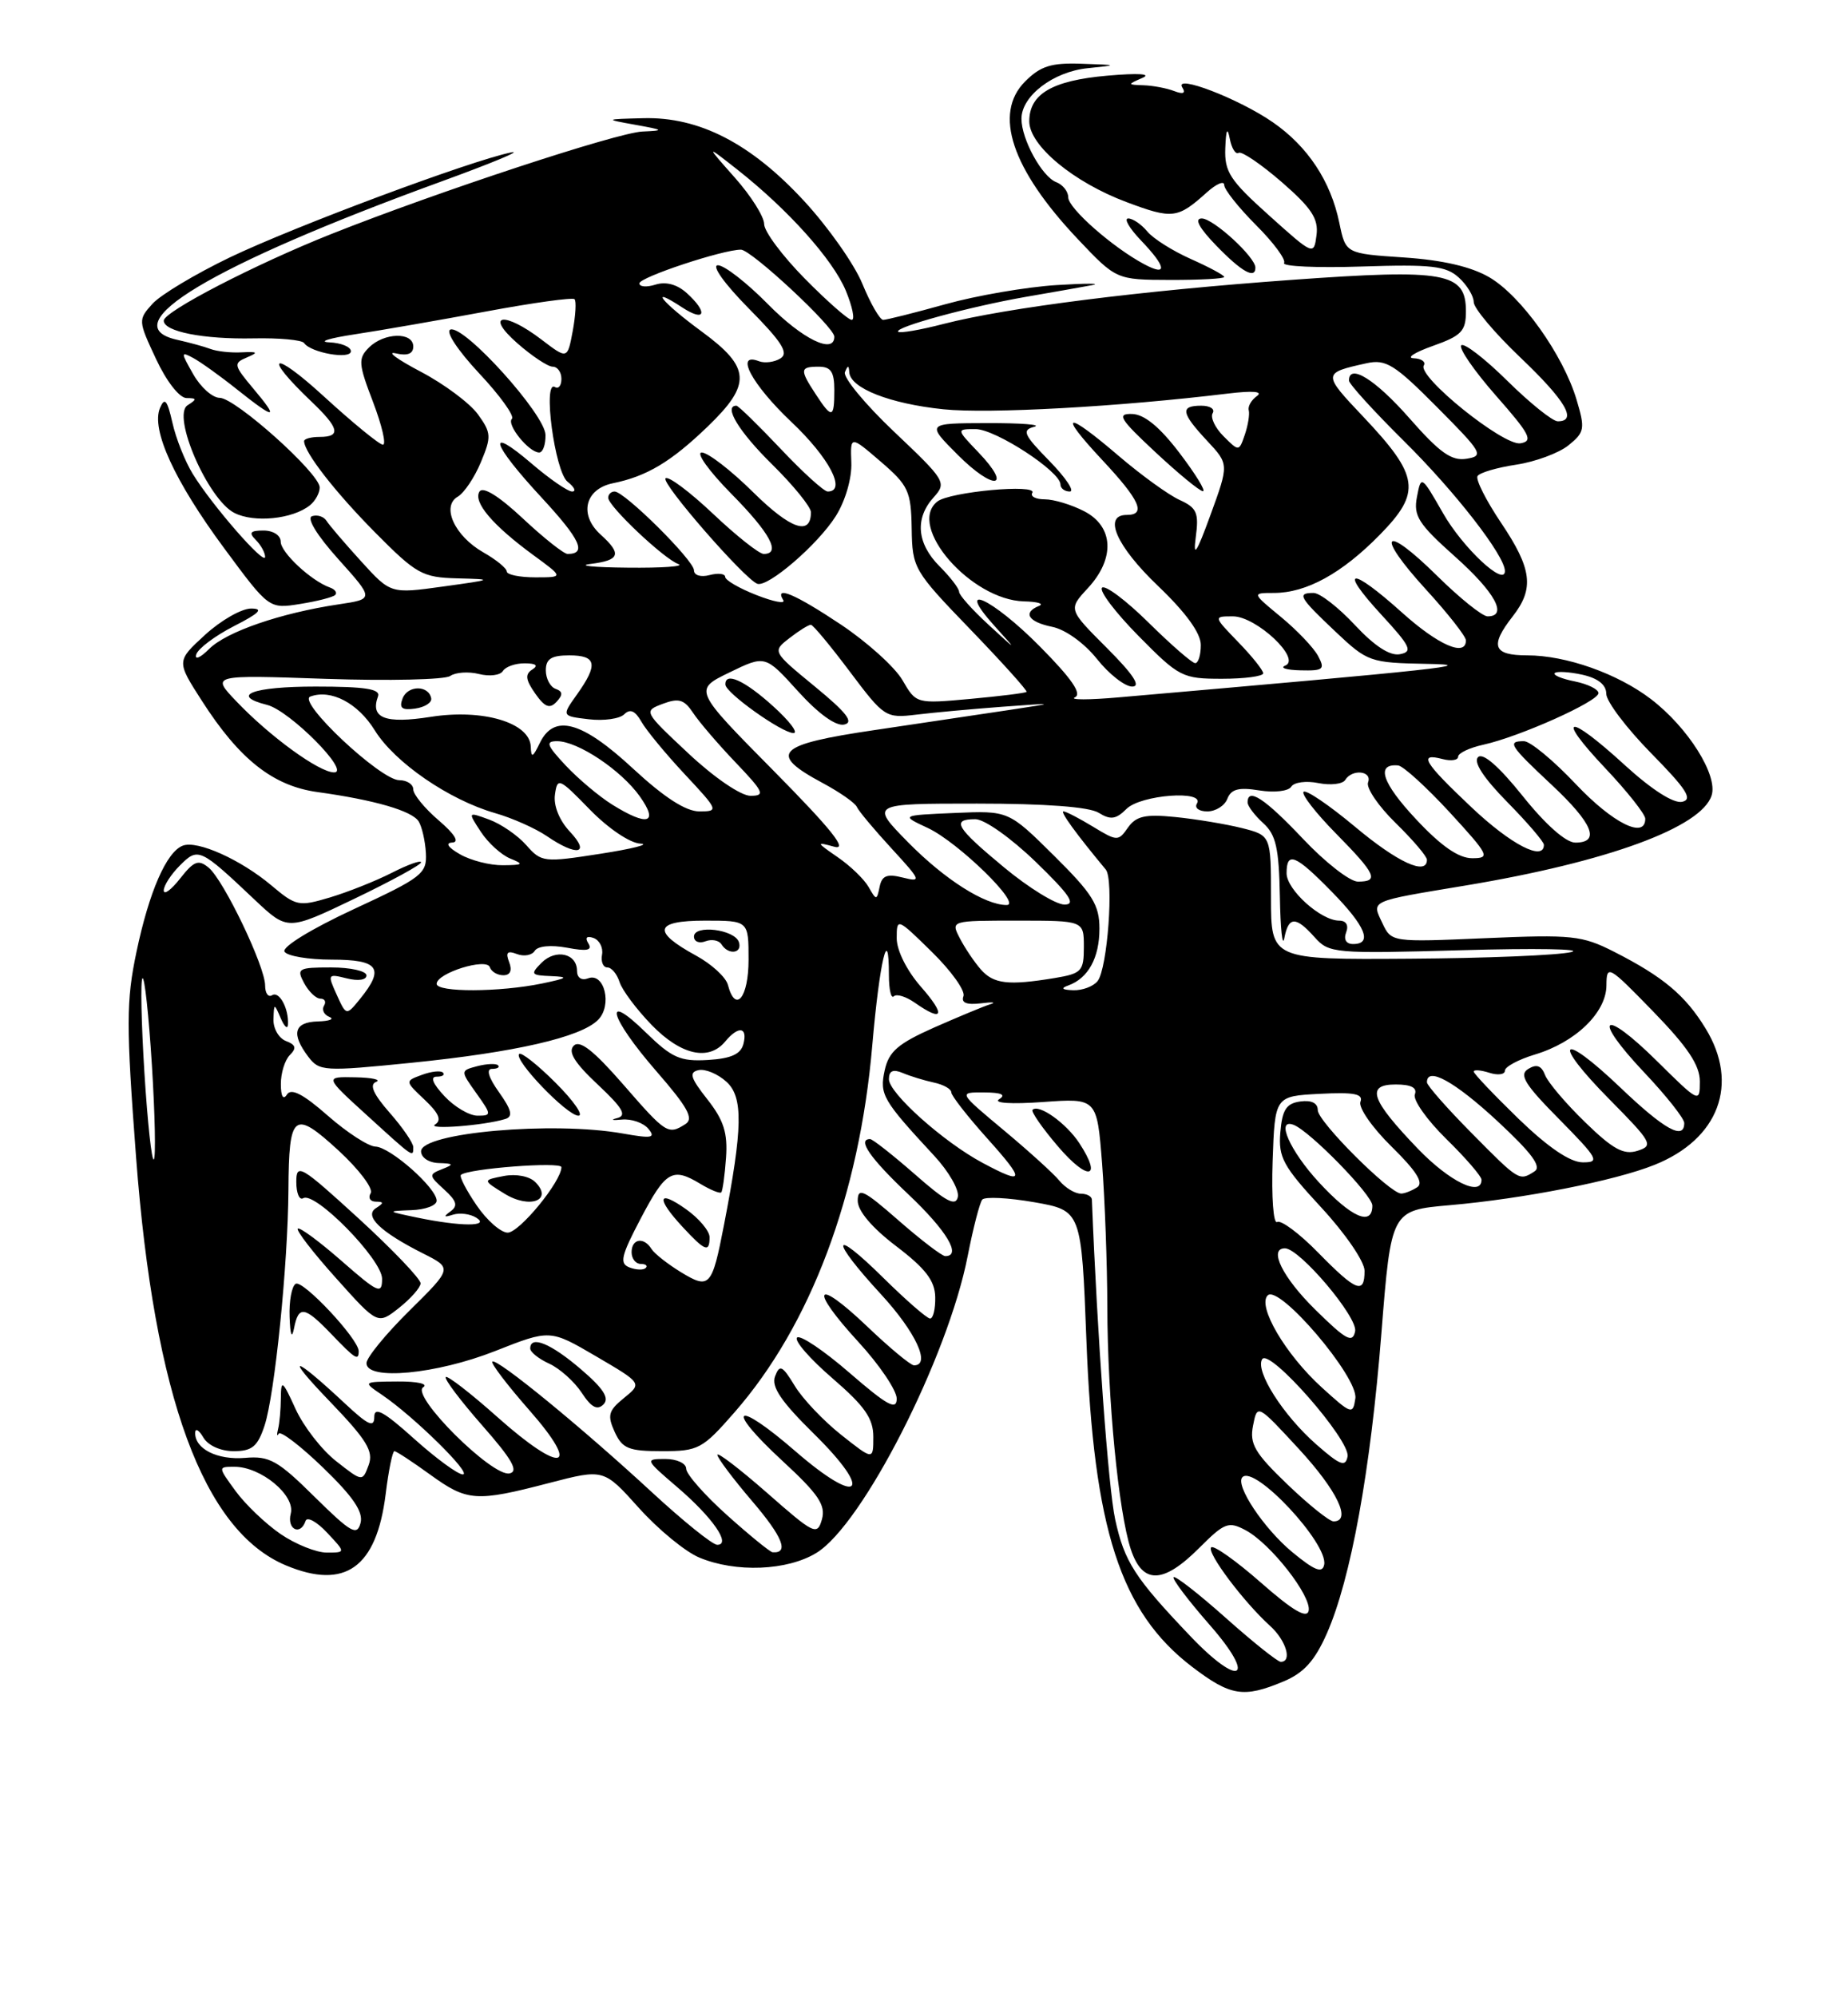 <?xml version="1.0" encoding="UTF-8" standalone="no"?>
<!DOCTYPE svg PUBLIC "-//W3C//DTD SVG 1.1//EN" "http://www.w3.org/Graphics/SVG/1.1/DTD/svg11.dtd" >
<svg xmlns="http://www.w3.org/2000/svg" xmlns:xlink="http://www.w3.org/1999/xlink" version="1.1" viewBox="0 0 237 256">
 <g >
 <path fill="currentColor"
d=" M 164.57 215.53 C 167.20 214.44 168.60 212.89 170.15 209.40 C 173.24 202.42 175.77 188.49 177.16 170.88 C 178.41 155.13 178.41 155.13 185.95 154.47 C 195.35 153.65 207.12 151.34 212.17 149.31 C 220.43 146.01 223.09 138.93 218.74 131.83 C 216.15 127.58 213.29 125.19 207.02 122.00 C 202.89 119.90 201.62 119.77 190.49 120.25 C 178.47 120.77 178.44 120.76 177.29 118.33 C 175.90 115.38 175.47 115.57 188.00 113.49 C 206.15 110.47 218.21 106.05 219.51 101.95 C 220.34 99.36 216.47 93.22 211.72 89.60 C 207.44 86.33 200.83 84.00 195.87 84.00 C 191.48 84.00 191.03 82.80 194.00 79.00 C 196.79 75.43 196.48 72.91 192.50 67.00 C 190.58 64.14 189.22 61.45 189.49 61.02 C 189.76 60.58 191.99 59.93 194.44 59.56 C 196.90 59.19 199.92 58.07 201.15 57.08 C 203.23 55.40 203.30 54.96 202.19 51.23 C 200.46 45.46 195.08 37.92 191.00 35.54 C 188.67 34.18 185.00 33.33 180.04 33.00 C 172.58 32.50 172.58 32.50 171.77 28.59 C 170.67 23.23 167.72 18.77 163.25 15.68 C 158.90 12.66 150.54 9.45 151.62 11.20 C 152.10 11.96 151.75 12.12 150.58 11.67 C 149.62 11.30 147.86 10.97 146.67 10.93 C 144.57 10.86 144.56 10.83 146.50 9.99 C 147.74 9.46 146.03 9.35 142.00 9.70 C 134.94 10.32 132.00 12.04 132.00 15.55 C 132.00 18.66 137.67 23.36 144.49 25.91 C 150.37 28.11 151.02 28.03 154.75 24.68 C 155.99 23.56 157.00 23.13 157.00 23.71 C 157.00 24.29 158.84 26.60 161.08 28.85 C 163.33 31.09 164.94 33.28 164.68 33.71 C 164.41 34.15 168.90 34.35 174.66 34.16 C 183.55 33.87 185.43 34.08 187.07 35.56 C 188.13 36.52 189.00 37.95 189.00 38.72 C 189.00 39.50 191.70 42.70 195.00 45.84 C 200.79 51.35 202.34 54.00 199.78 54.00 C 199.11 54.00 196.20 51.66 193.31 48.81 C 190.41 45.95 187.76 43.91 187.40 44.26 C 187.05 44.62 189.05 47.52 191.85 50.71 C 196.23 55.68 196.67 56.54 194.99 56.82 C 192.81 57.17 181.73 48.25 182.60 46.84 C 182.88 46.38 182.30 45.96 181.31 45.92 C 180.31 45.88 181.41 45.17 183.75 44.34 C 187.44 43.03 188.00 42.45 188.00 39.90 C 188.00 34.92 185.42 34.45 165.70 35.87 C 146.32 37.26 129.15 39.43 121.04 41.51 C 118.04 42.29 115.41 42.74 115.19 42.52 C 114.62 41.96 124.33 39.31 131.50 38.06 C 134.80 37.49 138.62 36.82 140.00 36.56 C 141.38 36.31 139.35 36.30 135.50 36.54 C 131.65 36.78 125.24 37.88 121.26 38.99 C 117.28 40.10 113.68 41.00 113.26 41.00 C 112.84 40.99 111.65 38.93 110.61 36.41 C 109.58 33.88 106.20 29.09 103.11 25.75 C 96.29 18.37 89.66 14.96 82.50 15.15 C 77.50 15.28 77.50 15.28 81.50 16.00 C 85.17 16.66 85.25 16.73 82.38 16.86 C 79.12 17.01 56.17 24.56 42.50 29.99 C 32.75 33.86 21.00 39.94 21.00 41.10 C 21.00 42.50 26.08 43.50 32.50 43.37 C 35.80 43.30 38.73 43.57 39.00 43.97 C 39.86 45.22 45.00 46.12 45.00 45.02 C 45.00 44.46 43.76 43.95 42.25 43.88 C 40.74 43.81 42.20 43.35 45.50 42.85 C 48.80 42.35 56.39 41.03 62.36 39.92 C 68.34 38.81 73.43 38.10 73.68 38.35 C 73.93 38.59 73.82 40.43 73.45 42.43 C 72.77 46.06 72.77 46.06 69.45 43.53 C 64.64 39.86 62.08 40.25 66.35 44.00 C 68.23 45.65 70.27 47.00 70.88 47.00 C 71.50 47.00 72.00 47.70 72.00 48.56 C 72.00 49.42 71.63 49.89 71.17 49.61 C 69.57 48.62 71.15 60.46 72.79 61.75 C 73.67 62.44 73.93 63.00 73.37 63.00 C 72.82 63.00 70.48 61.39 68.18 59.42 C 62.27 54.37 62.99 56.80 69.48 63.80 C 74.44 69.16 75.29 71.00 72.79 71.00 C 72.31 71.00 69.72 68.95 67.05 66.45 C 63.97 63.57 61.93 62.31 61.49 63.01 C 60.66 64.36 63.17 67.32 68.40 71.15 C 72.30 74.00 72.30 74.00 68.65 74.00 C 66.64 74.00 65.00 73.66 64.99 73.25 C 64.99 72.84 63.63 71.73 61.97 70.79 C 58.30 68.69 56.56 64.89 58.72 63.65 C 59.52 63.18 60.86 61.20 61.67 59.24 C 63.04 55.97 63.01 55.48 61.28 53.09 C 60.24 51.67 56.95 49.21 53.95 47.64 C 50.95 46.06 49.51 45.01 50.75 45.29 C 52.26 45.64 53.00 45.35 53.00 44.41 C 53.00 42.52 49.24 42.61 47.31 44.55 C 45.91 45.95 45.96 46.63 47.85 51.55 C 48.99 54.55 49.56 57.00 49.11 57.00 C 48.66 57.00 45.23 54.19 41.48 50.76 C 34.95 44.78 33.55 45.38 39.91 51.44 C 43.51 54.86 43.78 56.00 41.00 56.00 C 39.90 56.00 39.00 56.24 39.00 56.54 C 39.00 57.96 42.97 63.06 48.11 68.25 C 53.41 73.60 54.16 74.01 58.66 74.13 C 63.36 74.25 63.30 74.28 56.80 75.18 C 50.10 76.11 50.10 76.11 46.30 71.93 C 44.21 69.63 42.21 67.30 41.87 66.75 C 41.52 66.20 40.69 65.94 40.02 66.16 C 39.29 66.40 40.65 68.62 43.39 71.67 C 47.98 76.78 47.98 76.78 43.44 77.46 C 36.00 78.57 29.03 80.97 26.82 83.18 C 25.68 84.32 24.94 84.63 25.17 83.88 C 25.41 83.12 27.59 81.49 30.01 80.25 C 33.29 78.58 33.85 78.00 32.20 78.00 C 30.97 78.00 28.32 79.52 26.30 81.37 C 22.62 84.74 22.62 84.74 25.90 89.84 C 30.71 97.34 35.03 100.74 40.71 101.52 C 48.01 102.53 52.83 103.92 53.69 105.28 C 54.11 105.95 54.53 107.78 54.62 109.34 C 54.76 111.98 54.14 112.47 45.31 116.56 C 39.91 119.07 36.12 121.39 36.49 121.98 C 36.83 122.54 39.57 123.00 42.56 123.00 C 48.56 123.00 49.36 124.10 46.21 127.99 C 44.41 130.21 44.41 130.21 43.18 127.49 C 41.98 124.86 42.03 124.79 44.47 125.40 C 45.94 125.77 47.00 125.61 47.00 125.02 C 47.00 124.46 44.96 124.00 42.46 124.00 C 38.24 124.00 38.00 124.14 39.00 126.00 C 39.59 127.10 40.53 128.00 41.09 128.00 C 41.66 128.00 41.86 128.41 41.55 128.91 C 41.24 129.42 41.55 130.06 42.24 130.34 C 42.93 130.61 42.26 130.88 40.75 130.92 C 37.70 131.01 37.31 132.50 39.54 135.45 C 40.95 137.31 41.54 137.35 52.76 136.22 C 66.06 134.88 74.48 132.95 76.69 130.73 C 78.56 128.87 77.52 124.58 75.41 125.40 C 74.58 125.71 74.00 125.32 74.00 124.44 C 74.00 122.20 71.28 121.58 69.45 123.40 C 67.99 124.87 68.09 125.01 70.68 125.11 C 73.01 125.21 72.81 125.37 69.50 126.06 C 64.07 127.18 56.00 127.21 56.00 126.10 C 56.00 124.72 62.41 122.72 62.82 123.97 C 63.01 124.54 63.79 125.00 64.55 125.00 C 65.44 125.00 65.71 124.39 65.30 123.33 C 64.81 122.07 65.06 121.81 66.29 122.28 C 67.20 122.63 68.23 122.44 68.58 121.87 C 68.97 121.25 70.65 121.09 72.71 121.47 C 75.28 121.96 76.00 121.81 75.46 120.93 C 74.99 120.18 75.23 119.92 76.11 120.22 C 76.87 120.49 77.37 121.45 77.21 122.35 C 77.04 123.26 77.35 124.00 77.89 124.00 C 78.43 124.00 79.13 124.84 79.46 125.88 C 79.79 126.91 81.64 129.38 83.58 131.38 C 87.32 135.23 90.89 136.04 93.00 133.50 C 94.70 131.45 95.91 131.61 95.34 133.81 C 95.00 135.12 93.75 135.68 90.78 135.86 C 87.24 136.07 86.17 135.59 82.84 132.35 C 77.22 126.85 78.15 130.37 84.15 137.27 C 88.21 141.93 89.01 143.38 87.90 144.08 C 85.68 145.49 85.42 145.32 79.90 138.97 C 76.13 134.65 74.35 133.25 73.58 134.03 C 72.81 134.81 73.68 136.22 76.65 139.00 C 79.87 142.02 80.43 142.98 79.15 143.31 C 78.24 143.54 78.51 143.62 79.74 143.50 C 80.98 143.38 82.51 143.91 83.15 144.68 C 84.12 145.85 83.61 145.95 79.90 145.29 C 70.92 143.68 54.00 145.18 54.00 147.57 C 54.00 148.37 55.00 149.03 56.25 149.07 C 58.20 149.13 58.26 149.24 56.68 149.86 C 54.97 150.53 54.99 150.68 56.96 152.46 C 58.58 153.93 58.76 154.56 57.77 155.27 C 56.83 155.95 56.92 156.06 58.09 155.69 C 58.97 155.41 60.32 155.59 61.09 156.08 C 62.91 157.23 59.10 157.22 53.50 156.06 C 49.60 155.25 49.58 155.23 52.75 155.11 C 54.54 155.05 56.00 154.51 56.00 153.90 C 56.00 152.27 50.04 147.01 48.14 146.96 C 47.24 146.93 44.49 145.15 42.04 143.00 C 38.89 140.23 37.34 139.43 36.80 140.29 C 36.32 141.04 36.02 140.53 36.02 138.95 C 36.01 137.55 36.53 135.87 37.17 135.23 C 38.06 134.34 37.94 133.91 36.67 133.43 C 35.75 133.07 35.03 131.82 35.07 130.64 C 35.14 128.56 35.16 128.55 36.00 130.50 C 36.47 131.60 36.89 131.97 36.93 131.33 C 37.05 129.28 35.82 126.99 34.90 127.56 C 34.40 127.87 34.00 127.30 34.00 126.31 C 34.00 123.87 28.70 112.82 26.76 111.21 C 25.45 110.13 24.88 110.34 23.10 112.60 C 21.95 114.07 21.00 114.76 21.00 114.13 C 21.00 113.51 21.93 112.07 23.07 110.93 C 25.42 108.58 25.63 108.68 32.69 115.35 C 36.89 119.30 36.89 119.30 45.44 115.20 C 50.15 112.94 54.00 110.84 54.00 110.53 C 54.00 110.21 52.31 110.82 50.25 111.87 C 48.19 112.92 44.61 114.34 42.31 115.03 C 38.32 116.22 37.97 116.15 34.81 113.49 C 30.88 110.18 25.30 107.67 23.44 108.39 C 21.35 109.19 19.12 114.30 17.50 122.02 C 16.18 128.29 16.17 131.37 17.45 148.31 C 19.78 179.06 26.08 196.21 36.67 200.64 C 44.26 203.81 48.28 200.94 49.46 191.51 C 49.83 188.48 50.34 186.00 50.58 186.00 C 50.82 186.00 52.88 187.35 55.16 189.00 C 59.93 192.45 61.02 192.53 70.46 190.07 C 77.43 188.26 77.43 188.26 81.93 193.27 C 84.41 196.03 87.90 198.90 89.69 199.64 C 94.36 201.59 100.95 201.33 104.70 199.04 C 110.63 195.43 121.57 173.96 124.10 161.00 C 124.80 157.43 125.64 154.17 125.97 153.76 C 126.30 153.36 129.30 153.51 132.63 154.09 C 138.69 155.16 138.69 155.16 139.33 171.83 C 140.25 195.99 143.69 206.62 152.87 213.63 C 157.80 217.39 159.48 217.66 164.57 215.53 Z  M 53.00 147.03 C 53.00 146.50 51.64 144.52 49.98 142.63 C 47.88 140.24 47.34 139.02 48.23 138.67 C 48.93 138.39 47.73 138.12 45.56 138.08 C 41.62 138.00 41.62 138.00 47.06 142.95 C 53.10 148.45 53.00 148.39 53.00 147.03 Z  M 64.82 143.42 C 65.81 143.11 65.61 142.26 64.00 140.00 C 62.65 138.11 62.32 137.00 63.10 137.00 C 63.78 137.00 64.13 136.79 63.87 136.54 C 63.62 136.29 62.43 136.34 61.22 136.65 C 59.03 137.23 59.03 137.23 61.08 140.11 C 63.06 142.89 63.06 143.00 61.24 143.00 C 60.20 143.00 58.29 141.88 57.00 140.50 C 55.51 138.91 55.14 138.00 55.99 138.00 C 56.73 138.00 57.10 137.77 56.81 137.48 C 56.53 137.19 55.31 137.32 54.10 137.77 C 51.92 138.57 51.92 138.57 54.47 140.97 C 56.28 142.68 56.67 143.58 55.81 144.12 C 54.64 144.84 62.14 144.26 64.82 143.42 Z  M 71.27 138.80 C 68.96 136.49 66.85 134.82 66.58 135.09 C 65.84 135.83 72.72 143.00 74.18 143.00 C 74.89 143.00 73.58 141.11 71.27 138.80 Z  M 43.00 76.25 C 43.27 75.96 42.96 75.53 42.30 75.30 C 39.88 74.43 36.00 70.81 36.00 69.43 C 36.00 68.62 35.04 68.00 33.80 68.00 C 32.09 68.00 31.87 68.27 32.80 69.20 C 33.46 69.86 34.00 70.84 34.00 71.38 C 34.00 72.57 27.20 64.78 24.72 60.74 C 23.74 59.15 22.56 56.20 22.11 54.17 C 21.45 51.27 21.12 50.87 20.52 52.29 C 19.35 55.04 22.37 61.65 28.75 70.27 C 34.50 78.05 34.50 78.05 38.50 77.41 C 40.70 77.06 42.73 76.54 43.00 76.25 Z  M 39.75 64.76 C 40.44 64.21 41.00 63.18 41.00 62.48 C 41.00 60.68 30.19 51.00 28.17 50.99 C 27.25 50.99 25.73 49.63 24.79 47.98 C 23.17 45.14 23.17 45.02 24.79 45.89 C 25.73 46.40 28.25 48.20 30.39 49.91 C 35.33 53.84 35.86 53.81 32.48 49.80 C 29.97 46.81 29.91 46.55 31.65 45.82 C 33.18 45.17 33.07 45.06 31.00 45.16 C 29.62 45.24 27.82 45.04 27.00 44.73 C 26.18 44.42 24.26 43.90 22.75 43.56 C 14.26 41.70 27.04 34.03 56.50 23.30 C 63.10 20.90 67.16 19.21 65.53 19.54 C 60.32 20.61 37.79 29.01 29.48 32.99 C 25.07 35.11 20.61 37.78 19.56 38.93 C 17.70 40.99 17.71 41.10 20.01 46.01 C 21.35 48.88 23.01 51.01 23.92 51.02 C 25.26 51.03 25.28 51.17 24.06 51.94 C 21.99 53.25 26.66 64.01 30.05 65.74 C 32.59 67.04 37.54 66.54 39.75 64.76 Z  M 69.96 55.75 C 69.92 53.13 59.55 41.65 57.77 42.24 C 57.09 42.47 58.69 44.89 61.44 47.84 C 64.12 50.69 66.01 53.32 65.65 53.68 C 64.92 54.41 67.83 58.00 69.15 58.00 C 69.62 58.00 69.98 56.99 69.96 55.75 Z  M 157.00 35.50 C 157.00 35.28 155.09 34.25 152.75 33.21 C 150.41 32.17 147.88 30.58 147.13 29.66 C 146.37 28.75 145.28 28.00 144.69 28.00 C 144.10 28.00 144.84 29.26 146.31 30.80 C 149.59 34.22 149.77 35.48 146.75 33.87 C 142.72 31.73 137.00 26.70 137.00 25.30 C 137.00 24.55 136.31 23.67 135.46 23.35 C 133.63 22.64 131.00 17.86 131.00 15.22 C 131.00 12.30 135.09 9.18 139.50 8.74 C 143.43 8.34 143.42 8.33 138.70 8.17 C 134.82 8.03 133.45 8.46 131.47 10.44 C 127.36 14.55 129.73 21.66 138.20 30.62 C 143.16 35.86 143.16 35.86 150.08 35.88 C 153.89 35.89 157.00 35.72 157.00 35.50 Z  M 161.00 34.30 C 161.00 32.95 155.60 28.00 154.12 28.00 C 153.13 28.00 153.78 29.21 156.00 31.50 C 159.23 34.83 161.00 35.83 161.00 34.30 Z  M 152.62 209.67 C 145.52 202.22 144.20 200.17 143.02 194.76 C 142.14 190.74 140.72 171.23 140.03 153.75 C 140.01 153.34 139.38 153.00 138.62 153.00 C 137.86 153.00 136.63 152.25 135.87 151.34 C 135.12 150.42 131.89 147.50 128.70 144.84 C 122.90 140.00 122.90 140.00 126.20 140.02 C 128.43 140.03 129.06 140.31 128.14 140.89 C 127.35 141.39 129.68 141.54 133.74 141.25 C 140.68 140.75 140.68 140.75 141.34 149.13 C 141.69 153.73 142.00 162.00 142.01 167.50 C 142.04 179.34 143.44 193.77 145.02 198.57 C 146.52 203.09 149.15 203.05 153.78 198.42 C 157.05 195.15 157.55 194.96 159.76 196.14 C 162.97 197.86 168.23 204.60 167.83 206.46 C 167.60 207.50 165.77 206.42 161.71 202.85 C 158.52 200.05 155.65 198.02 155.33 198.33 C 154.71 198.96 159.50 205.34 162.89 208.40 C 164.94 210.26 165.76 213.00 164.25 213.00 C 163.84 212.99 160.67 210.46 157.20 207.37 C 153.74 204.29 150.73 201.94 150.51 202.15 C 150.30 202.37 152.38 205.12 155.14 208.27 C 161.24 215.23 159.06 216.44 152.62 209.67 Z  M 138.42 146.52 C 136.74 143.96 133.22 141.45 132.42 142.25 C 132.20 142.47 133.68 144.60 135.71 146.97 C 139.53 151.43 141.43 151.12 138.42 146.52 Z  M 165.73 198.94 C 162.07 195.91 158.35 190.32 159.34 189.33 C 160.92 187.74 170.38 197.88 169.82 200.56 C 169.58 201.69 168.59 201.30 165.73 198.94 Z  M 35.98 196.62 C 34.07 195.31 31.47 192.83 30.22 191.12 C 27.94 188.00 27.94 188.00 30.07 188.00 C 33.48 188.00 37.90 191.67 37.29 194.00 C 36.76 196.02 38.53 196.90 39.19 194.94 C 39.38 194.36 40.62 195.03 41.94 196.44 C 44.35 199.00 44.35 199.00 41.91 199.00 C 40.56 199.00 37.90 197.93 35.98 196.62 Z  M 93.25 194.21 C 90.36 191.62 88.00 188.94 88.00 188.25 C 88.00 187.56 86.80 187.00 85.32 187.00 C 82.69 187.00 82.72 187.07 86.83 190.59 C 91.38 194.48 93.83 198.00 91.98 198.00 C 91.38 198.00 87.61 194.96 83.59 191.25 C 74.61 182.95 63.67 174.00 63.14 174.52 C 62.93 174.74 65.05 177.52 67.85 180.71 C 74.66 188.45 72.09 189.02 63.78 181.62 C 60.37 178.58 57.39 176.28 57.17 176.50 C 56.94 176.73 59.05 179.52 61.85 182.71 C 65.67 187.05 66.55 188.59 65.35 188.85 C 63.14 189.33 52.62 178.86 54.27 177.81 C 54.96 177.37 53.54 177.05 51.00 177.07 C 46.50 177.10 46.50 177.10 49.00 178.79 C 53.05 181.53 60.60 188.95 59.36 188.98 C 58.73 188.99 55.92 186.93 53.11 184.41 C 49.23 180.92 48.00 180.25 48.00 181.61 C 48.00 183.03 47.22 182.68 44.25 179.90 C 37.54 173.63 36.35 173.46 42.29 179.62 C 47.05 184.57 47.93 186.01 47.28 187.78 C 46.48 189.93 46.48 189.93 43.12 187.29 C 41.26 185.84 38.92 182.82 37.90 180.58 C 36.23 176.92 36.04 176.77 36.02 179.17 C 36.01 180.64 35.85 182.44 35.66 183.17 C 35.48 183.90 35.51 184.17 35.74 183.76 C 35.97 183.36 38.54 185.32 41.45 188.13 C 45.29 191.84 46.61 193.78 46.24 195.20 C 45.79 196.90 45.02 196.46 40.35 191.86 C 35.63 187.19 34.56 186.59 31.44 186.86 C 27.87 187.16 24.97 185.71 25.03 183.63 C 25.05 183.01 25.52 183.29 26.08 184.25 C 26.68 185.27 28.29 186.00 29.97 186.00 C 32.33 186.00 33.04 185.41 33.93 182.72 C 35.24 178.73 36.93 162.06 36.99 152.50 C 37.05 142.68 37.66 142.19 43.40 147.45 C 46.04 149.88 47.90 152.35 47.54 152.93 C 47.18 153.52 47.47 154.01 48.19 154.02 C 49.24 154.03 49.25 154.19 48.23 154.84 C 46.64 155.84 48.76 157.89 54.26 160.66 C 58.02 162.55 58.02 162.55 52.51 167.99 C 49.48 170.98 47.00 174.01 47.00 174.72 C 47.00 176.99 55.97 176.14 63.52 173.16 C 70.54 170.39 70.54 170.39 76.44 173.84 C 82.35 177.30 82.35 177.30 80.03 179.18 C 78.03 180.80 77.86 181.40 78.83 183.53 C 79.81 185.67 80.61 186.00 84.90 186.00 C 89.58 186.00 90.08 185.73 94.20 181.02 C 103.97 169.85 110.22 153.21 111.87 133.95 C 112.80 123.22 114.00 118.15 114.00 125.00 C 114.00 126.83 114.28 128.05 114.63 127.70 C 114.98 127.35 116.20 127.73 117.35 128.54 C 120.98 131.08 121.32 130.13 118.10 126.47 C 116.29 124.40 115.00 121.82 115.00 120.26 C 115.00 117.62 115.06 117.64 119.52 122.02 C 122.01 124.46 123.83 127.01 123.56 127.69 C 123.24 128.53 123.96 128.82 125.79 128.60 C 127.28 128.41 127.83 128.47 127.00 128.72 C 126.17 128.97 122.94 130.32 119.80 131.70 C 115.17 133.76 113.99 134.77 113.46 137.18 C 112.78 140.30 113.18 140.99 119.81 148.14 C 121.67 150.14 123.03 152.51 122.84 153.41 C 122.58 154.68 121.33 154.03 117.34 150.52 C 114.50 148.04 111.91 146.00 111.59 146.00 C 109.89 146.00 111.57 148.43 116.50 153.09 C 121.43 157.75 123.37 161.00 121.23 161.00 C 120.81 161.00 118.11 158.94 115.23 156.42 C 110.76 152.51 110.00 152.14 110.00 153.91 C 110.00 155.20 111.83 157.37 114.94 159.73 C 118.70 162.59 119.90 164.16 119.94 166.25 C 119.97 167.76 119.68 169.00 119.28 169.00 C 118.89 169.00 116.19 166.65 113.28 163.78 C 106.58 157.17 106.38 158.73 113.01 165.92 C 117.44 170.73 119.42 175.00 117.22 175.00 C 116.79 175.00 114.10 172.77 111.25 170.05 C 104.52 163.63 103.67 165.01 110.06 171.97 C 112.78 174.92 115.00 178.21 115.00 179.27 C 115.00 180.81 113.79 180.15 108.96 175.97 C 105.64 173.09 102.61 171.06 102.22 171.44 C 101.83 171.83 103.88 174.18 106.76 176.66 C 110.91 180.24 112.00 181.80 112.00 184.17 C 112.00 187.17 112.00 187.17 107.87 183.90 C 105.60 182.10 102.92 179.28 101.92 177.62 C 100.33 175.01 99.99 174.85 99.40 176.40 C 98.89 177.73 100.16 179.62 104.38 183.77 C 112.14 191.41 110.28 193.18 102.02 186.02 C 94.22 179.26 92.83 180.30 100.35 187.25 C 104.97 191.51 105.92 192.92 105.41 194.74 C 104.81 196.85 104.42 196.66 98.39 191.36 C 94.87 188.28 92.00 186.08 92.00 186.47 C 92.00 186.86 94.02 189.55 96.49 192.44 C 100.38 196.99 101.23 199.12 99.08 198.96 C 98.76 198.93 96.14 196.80 93.25 194.21 Z  M 74.49 175.49 C 70.63 172.18 68.00 171.11 68.00 172.84 C 68.00 173.30 69.10 174.18 70.45 174.79 C 71.79 175.41 73.66 177.08 74.60 178.51 C 75.83 180.39 76.60 180.80 77.39 180.01 C 78.19 179.21 77.39 177.97 74.49 175.49 Z  M 46.00 173.18 C 46.00 171.63 38.83 163.99 37.92 164.55 C 37.41 164.86 37.06 166.78 37.14 168.81 C 37.22 171.13 37.43 171.67 37.71 170.25 C 38.28 167.29 39.06 167.41 42.50 171.00 C 45.57 174.20 46.00 174.47 46.00 173.18 Z  M 53.94 164.50 C 53.97 163.95 50.40 160.21 46.00 156.18 C 38.56 149.38 38.00 149.05 38.00 151.49 C 38.00 152.94 38.40 153.87 38.88 153.58 C 40.38 152.64 49.00 161.43 49.00 163.90 C 49.00 165.95 48.52 165.74 43.80 161.61 C 40.94 159.11 38.42 157.25 38.19 157.48 C 37.96 157.71 40.17 160.57 43.11 163.84 C 48.44 169.79 48.44 169.79 51.17 167.64 C 52.66 166.46 53.91 165.05 53.94 164.50 Z  M 165.10 190.25 C 160.91 186.23 160.23 185.07 160.70 182.72 C 161.24 179.94 161.24 179.94 166.58 185.72 C 171.50 191.06 173.39 195.00 171.02 195.00 C 170.49 195.00 167.82 192.86 165.10 190.25 Z  M 168.83 185.15 C 164.55 181.40 160.94 175.72 161.87 174.21 C 162.78 172.73 173.22 184.62 172.82 186.69 C 172.55 188.08 171.85 187.80 168.83 185.15 Z  M 169.50 177.82 C 164.85 173.59 161.21 167.39 162.58 166.03 C 164.04 164.59 174.21 176.52 173.82 179.23 C 173.51 181.36 173.32 181.29 169.50 177.82 Z  M 168.70 167.88 C 164.49 163.75 162.64 160.00 164.79 160.00 C 166.67 160.00 174.17 168.86 173.79 170.64 C 173.46 172.20 172.64 171.76 168.70 167.88 Z  M 87.33 163.06 C 85.62 162.01 83.92 160.68 83.55 160.08 C 82.57 158.50 81.00 158.76 81.00 160.50 C 81.00 161.32 81.53 162.00 82.17 162.00 C 82.81 162.00 83.10 162.24 82.81 162.52 C 82.52 162.81 81.59 162.78 80.73 162.45 C 79.42 161.95 79.64 160.99 82.17 156.18 C 85.38 150.07 86.24 149.57 89.84 151.75 C 91.12 152.52 92.32 153.01 92.50 152.83 C 92.67 152.65 92.95 150.66 93.11 148.41 C 93.34 145.22 92.82 143.58 90.72 140.91 C 88.54 138.15 88.33 137.44 89.59 137.16 C 90.45 136.98 92.05 137.64 93.16 138.65 C 95.33 140.61 95.26 144.55 92.85 157.00 C 91.31 164.95 91.00 165.29 87.33 163.06 Z  M 91.00 158.57 C 91.00 157.78 89.65 156.17 88.00 155.00 C 84.33 152.39 84.10 153.55 87.54 157.26 C 90.43 160.38 91.00 160.59 91.00 158.57 Z  M 169.04 160.54 C 166.64 158.09 164.27 156.33 163.79 156.63 C 163.31 156.93 163.05 153.43 163.21 148.83 C 163.50 140.50 163.50 140.50 169.24 140.20 C 173.67 139.97 174.86 140.20 174.47 141.22 C 174.19 141.95 175.99 144.54 178.47 146.97 C 181.66 150.10 182.62 151.63 181.74 152.18 C 181.06 152.62 180.14 152.98 179.71 152.98 C 178.27 153.01 169.00 143.76 169.00 142.29 C 169.00 141.38 168.19 140.98 166.75 141.18 C 164.96 141.43 164.44 142.24 164.20 145.14 C 163.93 148.34 164.55 149.48 169.45 154.77 C 172.55 158.12 175.00 161.70 175.00 162.88 C 175.00 165.95 173.94 165.54 169.04 160.54 Z  M 61.11 154.47 C 59.79 152.54 58.89 150.79 59.11 150.59 C 59.98 149.78 72.00 148.86 72.00 149.60 C 72.00 151.42 66.60 158.00 65.11 157.99 C 64.23 157.99 62.42 156.40 61.11 154.47 Z  M 68.65 151.51 C 67.90 150.76 66.19 150.43 64.62 150.73 C 61.88 151.26 61.88 151.26 64.69 152.99 C 67.93 155.00 70.99 153.85 68.65 151.51 Z  M 169.13 151.52 C 165.42 147.50 163.57 143.30 165.89 144.17 C 167.97 144.95 176.00 153.17 176.00 154.52 C 176.00 157.23 173.30 156.05 169.13 151.52 Z  M 181.85 147.25 C 175.80 140.96 175.12 139.00 179.00 139.00 C 180.97 139.00 181.78 139.42 181.45 140.27 C 181.18 140.97 182.99 143.54 185.48 145.98 C 187.97 148.42 190.00 150.77 190.00 151.21 C 190.00 153.45 185.90 151.45 181.85 147.25 Z  M 126.00 149.04 C 121.00 146.37 114.00 140.11 114.00 138.32 C 114.00 137.25 114.53 137.01 115.75 137.52 C 116.71 137.93 118.51 138.48 119.75 138.75 C 120.99 139.01 122.00 139.58 122.00 140.01 C 122.00 140.43 124.07 143.08 126.59 145.89 C 131.54 151.40 131.44 151.95 126.00 149.04 Z  M 188.72 145.22 C 185.57 142.04 183.00 139.12 183.00 138.72 C 183.00 136.66 186.54 138.61 192.00 143.66 C 196.44 147.78 197.75 149.54 196.80 150.14 C 194.83 151.40 194.83 151.40 188.72 145.22 Z  M 18.52 137.48 C 18.12 131.10 18.01 125.66 18.27 125.39 C 18.54 125.13 19.08 130.14 19.48 136.52 C 19.88 142.90 19.99 148.34 19.73 148.61 C 19.46 148.87 18.92 143.86 18.52 137.48 Z  M 194.75 143.40 C 191.59 140.33 189.00 137.61 189.00 137.35 C 189.00 137.08 189.90 137.15 191.00 137.50 C 192.10 137.85 193.00 137.73 193.00 137.23 C 193.00 136.73 194.73 135.80 196.85 135.16 C 202.05 133.60 206.00 129.79 206.02 126.30 C 206.04 123.60 206.26 123.73 212.02 129.65 C 216.45 134.21 218.00 136.53 218.00 138.62 C 218.00 141.39 217.91 141.35 212.52 136.02 C 205.48 129.06 204.06 130.25 210.84 137.43 C 213.68 140.43 216.00 143.36 216.00 143.94 C 216.00 146.20 213.45 144.78 207.79 139.38 C 200.07 132.02 198.91 133.33 206.42 140.92 C 211.87 146.43 212.09 146.84 210.01 147.50 C 208.24 148.06 206.87 147.32 203.30 143.85 C 200.83 141.46 198.51 138.73 198.15 137.79 C 197.68 136.57 197.06 136.35 195.99 137.01 C 194.78 137.75 195.53 138.98 199.97 143.46 C 204.96 148.52 205.22 149.00 202.97 148.98 C 201.35 148.97 198.53 147.05 194.75 143.40 Z  M 93.35 126.23 C 93.09 125.25 91.25 123.56 89.26 122.48 C 83.57 119.38 83.93 118.00 90.42 118.00 C 96.00 118.00 96.00 118.00 96.00 123.00 C 96.00 127.89 94.32 129.94 93.35 126.23 Z  M 94.76 120.75 C 94.22 119.12 89.00 118.48 89.00 120.04 C 89.00 120.69 89.66 120.96 90.47 120.65 C 91.28 120.34 92.20 120.52 92.53 121.04 C 93.40 122.45 95.24 122.21 94.76 120.75 Z  M 137.00 126.31 C 139.56 125.39 141.00 122.77 141.00 119.03 C 141.00 115.98 140.12 114.57 135.17 109.67 C 129.34 103.90 129.34 103.90 122.42 104.20 C 115.50 104.50 115.50 104.50 119.00 106.13 C 122.90 107.96 131.14 116.00 129.10 116.00 C 126.31 116.00 121.16 112.73 116.48 107.98 C 111.58 103.00 111.58 103.00 125.30 103.00 C 134.08 103.00 139.71 103.42 140.91 104.18 C 142.43 105.12 143.12 105.02 144.47 103.68 C 146.28 101.86 154.59 101.24 153.50 103.00 C 153.16 103.55 153.76 104.00 154.83 104.00 C 155.91 104.00 157.07 103.27 157.41 102.37 C 157.89 101.14 158.87 100.88 161.50 101.31 C 163.44 101.62 165.24 101.41 165.60 100.83 C 165.95 100.26 167.52 100.05 169.08 100.37 C 170.64 100.68 172.19 100.50 172.52 99.97 C 173.41 98.52 176.01 98.80 175.45 100.28 C 175.18 100.98 176.77 103.32 178.98 105.48 C 181.19 107.64 183.00 109.76 183.00 110.20 C 183.00 112.27 179.25 110.55 173.77 105.96 C 170.45 103.19 167.49 101.18 167.18 101.49 C 166.87 101.79 168.73 104.19 171.31 106.81 C 176.47 112.05 176.91 113.00 174.15 113.00 C 173.12 113.00 169.95 110.53 167.09 107.50 C 162.20 102.33 160.00 100.89 160.00 102.85 C 160.00 103.31 160.90 104.50 162.00 105.50 C 163.64 106.98 164.02 108.69 164.14 114.90 C 164.21 119.08 164.47 121.49 164.71 120.25 C 165.25 117.44 166.17 117.41 168.60 120.13 C 170.43 122.19 171.10 122.25 187.50 121.79 C 196.85 121.52 203.15 121.63 201.50 122.03 C 199.85 122.44 190.51 122.82 180.75 122.88 C 163.00 123.00 163.00 123.00 163.00 115.04 C 163.00 107.08 163.00 107.08 159.25 106.13 C 157.19 105.62 153.35 104.98 150.72 104.72 C 146.87 104.33 145.70 104.60 144.66 106.07 C 143.42 107.85 143.27 107.84 140.16 105.95 C 138.40 104.88 136.70 104.00 136.39 104.00 C 135.92 104.00 138.04 106.92 141.81 111.45 C 142.87 112.72 142.03 124.17 140.76 125.75 C 140.21 126.44 138.80 126.96 137.63 126.92 C 136.19 126.87 135.99 126.67 137.00 126.31 Z  M 125.78 124.25 C 124.94 123.29 123.73 121.49 123.09 120.25 C 121.93 118.00 121.94 118.00 130.46 118.00 C 139.00 118.00 139.00 118.00 139.00 121.37 C 139.00 124.49 138.72 124.78 135.25 125.36 C 129.30 126.34 127.42 126.12 125.78 124.25 Z  M 172.64 119.50 C 172.99 118.59 172.64 118.00 171.74 118.00 C 169.40 118.00 165.00 114.04 165.00 111.93 C 165.00 109.07 166.13 109.53 170.79 114.29 C 175.14 118.72 176.07 121.00 173.53 121.00 C 172.64 121.00 172.29 120.41 172.64 119.50 Z  M 128.81 111.21 C 122.58 106.05 121.95 105.00 125.09 105.00 C 126.26 105.00 129.65 107.40 132.84 110.48 C 137.21 114.71 138.04 115.95 136.50 115.94 C 135.40 115.93 131.94 113.80 128.81 111.21 Z  M 111.39 113.68 C 110.82 112.68 109.03 110.96 107.42 109.86 C 104.65 107.95 104.63 107.88 107.00 108.53 C 108.80 109.01 106.63 106.30 99.23 98.81 C 88.95 88.42 88.95 88.42 93.55 86.19 C 98.14 83.96 98.14 83.96 102.34 88.60 C 104.95 91.48 107.19 93.10 108.26 92.87 C 109.55 92.59 108.59 91.35 104.51 88.00 C 99.03 83.50 99.03 83.50 101.27 81.77 C 102.49 80.82 103.72 80.06 104.00 80.08 C 104.28 80.10 106.53 82.81 109.00 86.10 C 113.39 91.94 113.59 92.07 117.50 91.60 C 119.70 91.33 124.65 90.88 128.50 90.59 C 135.50 90.08 135.50 90.08 129.50 90.99 C 126.20 91.49 118.41 92.65 112.20 93.57 C 99.55 95.43 98.43 96.57 105.50 100.36 C 107.70 101.54 109.68 102.92 109.89 103.43 C 110.11 103.94 112.11 106.33 114.33 108.74 C 118.13 112.87 118.22 113.09 115.78 112.48 C 113.75 111.97 113.10 112.23 112.81 113.66 C 112.44 115.43 112.39 115.43 111.39 113.68 Z  M 99.13 90.50 C 95.48 87.20 92.97 86.07 93.03 87.75 C 93.06 88.81 100.24 93.92 101.75 93.96 C 102.44 93.98 101.26 92.42 99.13 90.50 Z  M 59.00 109.50 C 57.46 108.62 57.07 108.04 58.00 107.99 C 58.96 107.95 58.32 106.91 56.25 105.14 C 54.46 103.61 53.00 101.82 53.00 101.18 C 53.00 100.53 52.19 100.00 51.21 100.00 C 48.81 100.00 38.07 89.92 39.79 89.28 C 42.45 88.30 45.90 90.11 48.07 93.62 C 50.62 97.73 57.58 102.52 63.50 104.22 C 65.70 104.85 68.69 106.18 70.15 107.18 C 74.00 109.81 75.78 109.46 73.09 106.60 C 71.73 105.15 70.97 103.26 71.17 101.85 C 71.48 99.61 71.70 99.71 75.63 103.75 C 78.00 106.18 80.78 108.06 82.13 108.13 C 83.43 108.20 81.12 108.79 77.00 109.43 C 69.74 110.56 69.44 110.53 67.50 108.33 C 66.40 107.08 64.26 105.61 62.74 105.05 C 59.98 104.04 59.98 104.04 61.67 106.62 C 62.60 108.04 64.29 109.57 65.43 110.04 C 67.23 110.76 67.10 110.88 64.50 110.90 C 62.85 110.92 60.38 110.29 59.00 109.50 Z  M 181.59 104.99 C 177.24 100.35 176.41 97.84 179.31 98.11 C 179.96 98.18 182.93 100.88 185.91 104.11 C 190.99 109.64 191.16 110.00 188.80 110.00 C 187.06 110.00 184.81 108.44 181.59 104.99 Z  M 188.75 103.51 C 182.59 97.70 181.84 96.46 185.00 97.29 C 186.10 97.58 187.00 97.44 187.00 96.99 C 187.00 96.53 188.46 95.84 190.24 95.45 C 194.88 94.43 205.00 89.90 205.00 88.84 C 205.00 88.35 203.63 87.68 201.97 87.34 C 200.30 87.01 199.14 86.53 199.39 86.27 C 199.65 86.02 201.24 86.11 202.93 86.48 C 204.94 86.93 206.00 87.77 206.00 88.93 C 206.00 89.90 208.59 93.32 211.75 96.54 C 216.31 101.17 217.13 102.46 215.73 102.77 C 214.63 103.01 211.82 101.21 208.39 98.08 C 201.03 91.34 199.37 91.58 205.85 98.44 C 208.68 101.43 211.00 104.36 211.00 104.94 C 211.00 107.59 206.84 105.52 202.09 100.50 C 199.23 97.47 196.24 95.00 195.44 95.00 C 193.25 95.00 193.59 95.54 199.00 100.60 C 204.28 105.54 205.29 108.00 202.03 108.00 C 200.82 108.00 198.21 105.69 195.29 102.04 C 192.22 98.21 190.17 96.43 189.55 97.05 C 188.93 97.67 190.27 99.72 193.29 102.79 C 195.88 105.42 198.00 107.89 198.00 108.28 C 198.00 110.44 193.80 108.27 188.75 103.51 Z  M 78.50 103.12 C 76.85 102.09 74.18 99.85 72.56 98.13 C 70.11 95.51 69.92 95.00 71.44 95.00 C 74.10 95.00 79.65 98.70 82.05 102.07 C 84.52 105.54 83.07 105.97 78.50 103.12 Z  M 81.17 98.50 C 74.60 92.41 71.05 91.45 69.22 95.25 C 68.32 97.11 68.12 97.19 68.07 95.70 C 67.95 92.62 61.93 90.83 55.25 91.88 C 49.38 92.80 47.45 92.05 48.48 89.25 C 48.82 88.31 46.82 88.00 40.47 88.00 C 32.40 88.00 29.41 89.13 34.26 90.35 C 37.15 91.08 45.02 99.00 42.85 99.00 C 40.93 99.00 34.58 94.38 30.29 89.87 C 27.08 86.50 27.08 86.50 41.79 87.01 C 49.88 87.28 57.06 87.12 57.74 86.64 C 58.42 86.17 60.08 86.05 61.43 86.39 C 62.77 86.73 64.16 86.56 64.50 86.00 C 64.84 85.45 66.10 85.01 67.31 85.02 C 68.75 85.03 69.08 85.30 68.27 85.81 C 67.31 86.42 67.40 87.12 68.63 88.88 C 69.87 90.65 70.49 90.89 71.37 89.96 C 72.21 89.05 72.19 88.63 71.25 88.29 C 70.56 88.04 70.00 86.97 70.00 85.92 C 70.00 84.45 70.71 84.00 73.00 84.00 C 76.51 84.00 76.74 85.15 74.01 88.99 C 72.02 91.78 72.02 91.78 75.51 92.19 C 77.43 92.42 79.48 92.13 80.06 91.55 C 80.81 90.81 81.46 91.10 82.25 92.49 C 82.86 93.58 85.37 96.62 87.82 99.24 C 92.15 103.87 92.20 104.00 89.69 104.00 C 87.95 104.00 85.18 102.21 81.17 98.50 Z  M 55.30 89.50 C 54.97 87.80 52.29 87.81 51.63 89.52 C 51.16 90.76 51.54 91.06 53.25 90.82 C 54.49 90.64 55.41 90.05 55.30 89.50 Z  M 88.30 96.58 C 82.53 91.18 82.51 91.15 85.00 90.21 C 87.05 89.44 87.75 89.65 88.90 91.39 C 89.67 92.55 92.12 95.41 94.36 97.75 C 97.96 101.52 98.17 102.00 96.25 102.00 C 95.02 102.00 91.61 99.68 88.30 96.58 Z  M 115.74 87.18 C 114.77 85.51 111.23 82.32 107.87 80.07 C 101.99 76.15 99.26 74.99 100.45 76.92 C 100.77 77.43 99.22 77.14 97.01 76.27 C 94.81 75.41 93.00 74.36 93.00 73.94 C 93.00 73.53 92.10 73.42 91.00 73.71 C 89.87 74.01 89.00 73.74 89.00 73.10 C 89.00 71.83 80.10 63.00 78.82 63.00 C 78.37 63.00 78.00 63.36 78.00 63.80 C 78.00 64.88 85.14 71.63 87.00 72.30 C 87.83 72.60 84.90 72.81 80.50 72.76 C 76.10 72.72 73.96 72.50 75.75 72.28 C 79.51 71.81 79.78 71.01 77.03 68.52 C 74.22 65.98 75.01 62.68 78.60 61.94 C 82.96 61.05 86.05 59.20 90.75 54.68 C 96.41 49.23 96.28 47.11 90.00 42.50 C 84.85 38.72 83.05 36.49 87.50 39.41 C 90.45 41.34 90.84 40.07 88.07 37.56 C 86.84 36.45 85.39 36.06 84.07 36.48 C 82.93 36.84 82.00 36.77 82.00 36.32 C 82.00 35.54 92.68 32.00 95.02 32.00 C 96.34 32.00 107.00 41.92 107.00 43.15 C 107.00 45.47 102.90 43.47 98.50 39.00 C 95.79 36.25 92.90 34.00 92.07 34.00 C 91.21 34.00 92.90 36.37 96.03 39.54 C 100.29 43.84 101.19 45.26 100.09 45.94 C 99.32 46.42 98.08 46.58 97.34 46.30 C 94.17 45.08 96.41 49.27 101.50 54.09 C 106.36 58.68 108.61 63.00 106.15 63.00 C 105.67 63.00 102.95 60.53 100.09 57.50 C 97.23 54.48 94.69 52.00 94.44 52.00 C 92.74 52.00 94.76 55.33 99.00 59.50 C 101.75 62.21 104.00 64.98 104.00 65.65 C 104.00 68.73 101.40 67.83 96.62 63.12 C 93.77 60.30 90.79 58.00 90.00 58.00 C 89.21 58.00 90.92 60.38 93.78 63.28 C 98.78 68.34 100.21 71.00 97.94 71.00 C 97.36 71.00 94.43 68.68 91.43 65.84 C 88.43 63.01 85.70 60.97 85.35 61.31 C 84.76 61.91 95.42 74.15 97.11 74.82 C 98.45 75.35 104.93 69.76 107.20 66.13 C 108.42 64.19 109.26 61.28 109.18 59.29 C 109.05 55.82 109.05 55.82 112.94 59.16 C 116.50 62.22 116.84 62.94 116.92 67.73 C 117.00 72.84 117.17 73.14 124.46 80.69 C 128.56 84.94 131.80 88.54 131.65 88.68 C 131.50 88.83 128.26 89.23 124.44 89.58 C 117.50 90.21 117.50 90.21 115.74 87.18 Z  M 137.85 89.38 C 138.80 88.95 137.45 86.99 133.38 82.88 C 127.20 76.63 122.29 74.41 127.56 80.25 C 130.50 83.50 130.50 83.50 126.75 80.05 C 124.69 78.16 123.00 76.27 123.00 75.85 C 123.00 75.43 121.88 73.97 120.50 72.59 C 117.57 69.66 117.30 66.43 119.75 63.73 C 121.43 61.86 121.26 61.58 114.68 55.35 C 110.93 51.80 108.09 48.35 108.36 47.70 C 108.73 46.79 108.86 46.79 108.92 47.72 C 109.05 49.76 114.13 51.75 121.00 52.46 C 126.79 53.06 143.51 52.14 157.50 50.44 C 160.67 50.06 162.02 50.17 161.20 50.76 C 160.48 51.27 160.01 52.09 160.15 52.59 C 160.28 53.09 160.06 54.49 159.65 55.70 C 158.90 57.89 158.89 57.89 156.91 55.91 C 155.82 54.82 155.20 53.49 155.52 52.96 C 155.85 52.43 155.19 52.00 154.06 52.00 C 151.31 52.00 151.47 52.92 154.81 56.50 C 157.61 59.50 157.61 59.50 155.24 66.00 C 153.46 70.89 152.99 71.60 153.35 68.87 C 153.77 65.73 153.50 65.09 151.28 64.08 C 149.87 63.44 146.37 60.91 143.50 58.46 C 136.60 52.56 135.60 52.80 141.36 58.96 C 146.20 64.13 147.03 66.00 144.50 66.00 C 141.41 66.00 143.18 70.01 148.50 75.09 C 152.09 78.52 154.00 81.15 154.00 82.67 C 154.00 83.95 153.68 85.00 153.28 85.00 C 152.89 85.00 150.20 82.66 147.31 79.81 C 144.41 76.95 141.73 74.94 141.33 75.33 C 140.94 75.73 143.05 78.51 146.02 81.52 C 151.22 86.79 151.64 87.00 156.72 87.00 C 159.62 87.00 162.00 86.68 162.00 86.30 C 162.00 85.91 160.56 84.11 158.80 82.30 C 155.61 79.00 155.61 79.00 158.12 79.00 C 161.12 79.00 166.94 84.47 164.83 85.31 C 164.10 85.60 164.98 85.88 166.79 85.92 C 169.72 85.99 169.96 85.80 169.04 84.08 C 168.48 83.02 166.33 80.77 164.28 79.08 C 160.54 76.00 160.54 76.00 163.37 76.00 C 167.54 76.00 172.09 73.50 176.95 68.55 C 182.32 63.08 182.03 61.02 174.83 53.41 C 169.58 47.87 169.59 47.81 175.29 46.55 C 177.74 46.02 178.87 46.72 184.29 52.18 C 190.11 58.03 190.35 58.44 188.07 58.80 C 186.15 59.11 184.63 58.02 180.74 53.59 C 176.39 48.64 173.00 46.53 173.00 48.78 C 173.00 49.20 176.17 52.69 180.05 56.53 C 186.63 63.03 193.00 71.23 193.00 73.19 C 193.00 75.27 187.60 70.22 185.06 65.77 C 182.29 60.93 182.25 60.90 181.72 63.69 C 181.25 66.12 181.90 67.15 186.59 71.33 C 191.75 75.93 193.42 79.00 190.78 79.00 C 190.11 79.00 187.20 76.66 184.31 73.81 C 177.40 66.99 176.28 68.34 182.87 75.55 C 185.69 78.63 188.00 81.57 188.00 82.08 C 188.00 84.24 184.45 82.69 179.79 78.50 C 173.21 72.59 171.58 72.73 177.11 78.74 C 180.91 82.86 181.23 83.53 179.54 83.85 C 178.26 84.10 176.29 82.82 173.76 80.11 C 171.65 77.85 169.27 76.00 168.46 76.00 C 166.29 76.00 166.60 76.55 171.25 80.94 C 175.39 84.85 175.69 84.95 183.00 85.09 C 190.11 85.21 184.83 85.79 143.50 89.38 C 139.65 89.72 137.11 89.72 137.85 89.38 Z  M 141.95 83.05 C 137.00 78.10 137.00 78.10 139.50 75.40 C 143.03 71.60 142.84 67.49 139.05 65.53 C 137.43 64.69 135.15 64.00 133.99 64.00 C 132.83 64.00 132.11 63.63 132.39 63.17 C 133.12 61.99 121.77 63.03 120.20 64.29 C 116.27 67.43 124.52 76.91 131.33 77.08 C 133.07 77.12 133.94 77.38 133.25 77.66 C 131.12 78.52 131.87 79.72 134.93 80.34 C 136.61 80.67 139.05 82.42 140.68 84.46 C 142.23 86.41 144.27 88.00 145.20 88.00 C 146.37 88.00 145.34 86.44 141.95 83.05 Z  M 134.59 59.09 C 131.27 55.70 131.02 55.13 132.64 54.70 C 133.66 54.43 130.96 54.22 126.64 54.23 C 118.78 54.25 118.78 54.25 122.86 58.33 C 127.46 62.93 129.92 62.62 125.49 57.99 C 122.63 55.00 122.63 55.00 125.12 55.00 C 127.66 55.00 136.00 60.43 136.00 62.09 C 136.00 62.59 136.54 63.00 137.20 63.00 C 137.86 63.00 136.69 61.24 134.59 59.09 Z  M 151.27 58.06 C 148.72 54.71 146.75 53.10 145.18 53.06 C 143.18 53.01 143.59 53.68 148.18 57.96 C 151.11 60.69 153.84 62.94 154.27 62.96 C 154.69 62.98 153.34 60.78 151.27 58.06 Z  M 104.62 50.54 C 102.54 47.37 102.58 47.00 105.00 47.00 C 106.56 47.00 107.00 47.67 107.00 50.00 C 107.00 53.64 106.69 53.71 104.62 50.54 Z  M 103.22 35.72 C 100.35 32.81 98.00 29.67 98.00 28.72 C 98.00 27.78 96.31 25.10 94.25 22.78 C 90.50 18.55 90.50 18.55 94.50 21.69 C 101.04 26.83 106.80 33.25 108.47 37.25 C 109.32 39.31 109.67 41.00 109.23 41.00 C 108.79 41.00 106.08 38.62 103.22 35.72 Z  M 162.75 27.61 C 157.72 23.10 157.02 22.02 157.14 18.98 C 157.23 16.61 157.41 16.22 157.71 17.76 C 157.95 19.01 158.46 19.83 158.85 19.59 C 159.24 19.35 161.72 21.04 164.37 23.33 C 168.21 26.67 169.11 28.04 168.84 30.14 C 168.50 32.75 168.46 32.74 162.75 27.61 Z "/>
</g>
</svg>